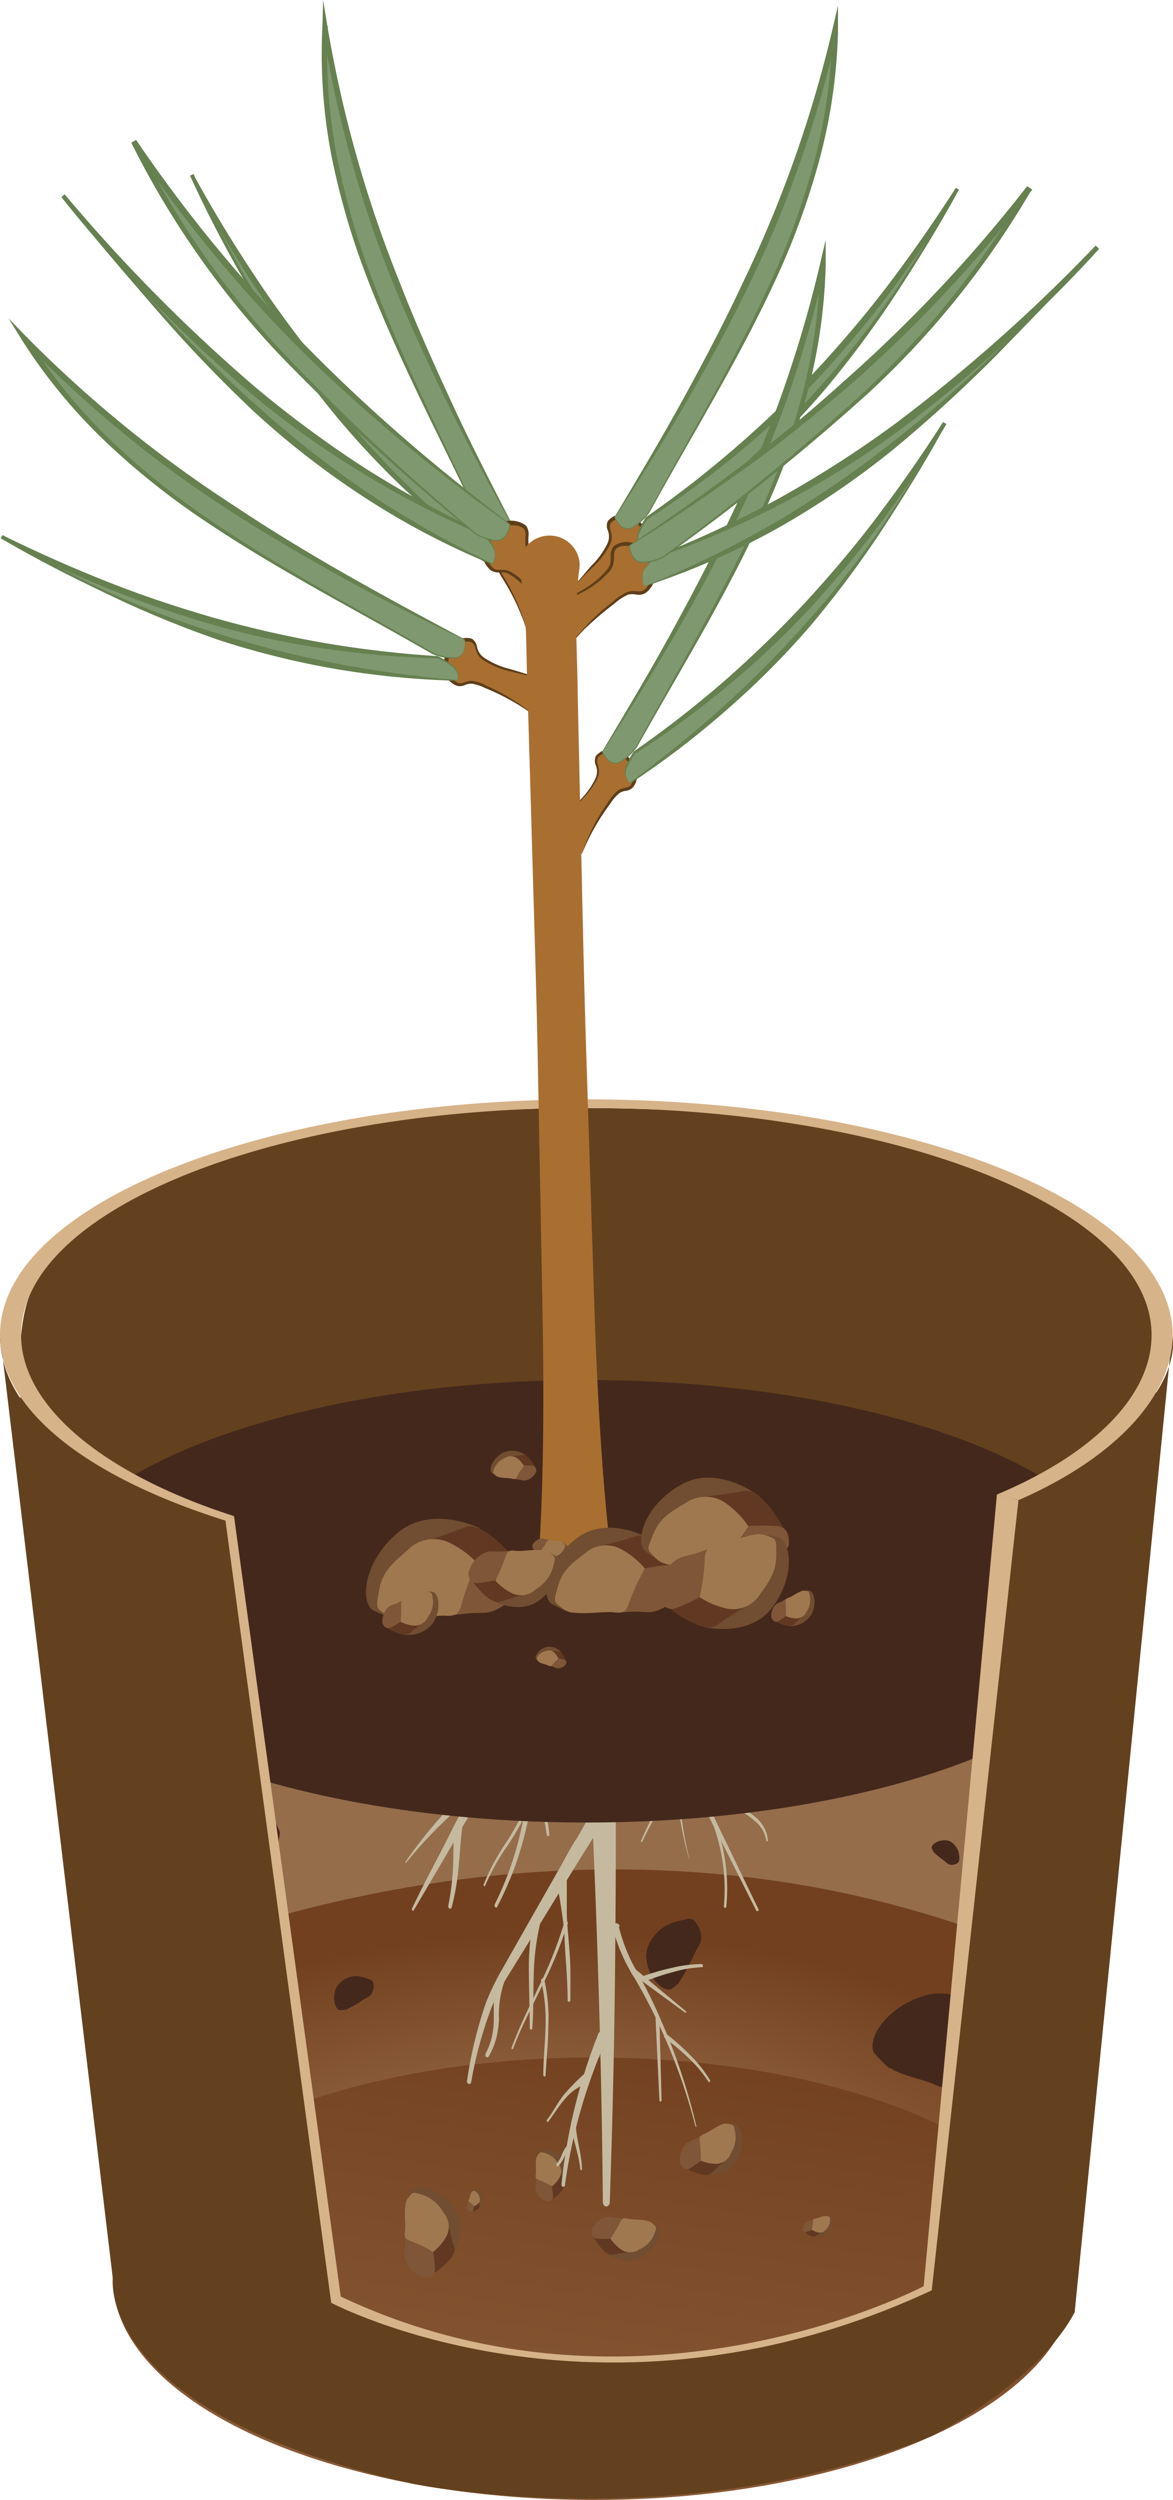 <?xml version="1.0" encoding="UTF-8"?>
<svg xmlns="http://www.w3.org/2000/svg" xmlns:xlink="http://www.w3.org/1999/xlink" viewBox="0 0 101.86 216.92">
  <defs>
    <style>.cls-1{fill:#63411e;}.cls-2{fill:#956d4b;}.cls-3{fill:#44281c;}.cls-4{fill:#714d31;}.cls-5{fill:#613922;}.cls-6{fill:#7f5637;}.cls-7{fill:#a07850;}.cls-8{fill:url(#Безымянный_градиент_26);}.cls-9{fill:url(#Безымянный_градиент_7);}.cls-10{fill:#c5ba9f;}.cls-11{fill:#d7b389;}.cls-12{fill:#a96f30;}.cls-13{fill:#5e3e1a;}.cls-14{fill:#809870;}.cls-15{fill:#668050;}</style>
    <radialGradient id="Безымянный_градиент_26" cx="47.79" cy="198.83" r="54.35" gradientTransform="translate(97.33 308.57) rotate(179.09) scale(1 0.56)" gradientUnits="userSpaceOnUse">
      <stop offset="0.02" stop-color="#a07450"></stop>
      <stop offset="0.27" stop-color="#9a6d4a"></stop>
      <stop offset="0.62" stop-color="#8a5b39"></stop>
      <stop offset="1" stop-color="#72401f"></stop>
    </radialGradient>
    <linearGradient id="Безымянный_градиент_7" x1="33.91" y1="310.76" x2="55.06" y2="175.31" gradientUnits="userSpaceOnUse">
      <stop offset="0.38" stop-color="#a17551"></stop>
      <stop offset="0.91" stop-color="#794826"></stop>
      <stop offset="1" stop-color="#72401f"></stop>
    </linearGradient>
  </defs>
  <g id="Слой_2" data-name="Слой 2">
    <g id="Слой_1-2" data-name="Слой 1">
      <path class="cls-1" d="M3.09,131.94,100,133.51s.91-17,0-19.84c-1.32-4.2-8.72-16.58-45.38-17.48S4.53,106.79,2.48,112.62,3.09,131.94,3.09,131.94Z"></path>
      <polygon class="cls-2" points="8.29 172.1 3.09 137.12 98.7 137.12 95 171.85 8.29 172.1"></polygon>
      <path class="cls-3" d="M39.12,167.06a7.6,7.6,0,0,0-2.47-1.45h0s-3.28-1-5.07,1.23-1.48,4.59-.67,5a8.87,8.87,0,0,0,1.41.3s.05,0,.09,0a24.11,24.11,0,0,0,3-.69,1.37,1.37,0,0,0,.52-.14l.57-.16c1.28-.4,1.44-.11,2.33-.88a3.5,3.5,0,0,0,.95-2.22,2.68,2.68,0,0,0-.18-.43h0l0,0A.87.87,0,0,0,39.12,167.06Z"></path>
      <path class="cls-3" d="M21.5,170A9.4,9.4,0,0,0,18,171.1v0s-3.73,2.34-3.12,5.94,3.18,5.32,4.24,4.86a13.38,13.38,0,0,0,1.49-1.11s0-.08,0-.11c.79-.92,1.38-2.75,1.91-3.52a1.89,1.89,0,0,0,.31-.63c.09-.17.18-.36.33-.68.7-1.58,1.11-1.49,1.12-3A4.41,4.41,0,0,0,23,170a2.9,2.9,0,0,0-.57-.19v0h-.07A1.11,1.11,0,0,0,21.5,170Z"></path>
      <path class="cls-3" d="M37.29,176.29A3,3,0,0,0,36.2,176h0a2,2,0,0,0-1.77,1c-.43,1,0,1.89.3,2a4.72,4.72,0,0,0,.57-.05s0,0,0,0a11.38,11.38,0,0,0,1.07-.6l.18-.11.19-.13c.44-.29.53-.2.78-.59a1.36,1.36,0,0,0,.11-.94l-.12-.14h0A.36.36,0,0,0,37.29,176.29Z"></path>
      <path class="cls-3" d="M78.17,167.92a1.88,1.88,0,0,0-.1-.77h0s-.33-.88-1.1-.9-1.24.44-1.19.68a2.18,2.18,0,0,0,.17.36h0a7.12,7.12,0,0,0,.65.54.29.29,0,0,0,.12.09l.13.1c.3.21.26.29.57.36a1,1,0,0,0,.64-.16l.06-.11h0v0A.27.27,0,0,0,78.17,167.92Z"></path>
      <path class="cls-3" d="M89.82,182a9.53,9.53,0,0,0-1.65-3.31h0s-2.87-3.39-6.38-2.25-4.86,3.94-4.24,4.93a12.48,12.48,0,0,0,1.32,1.32s.09,0,.12,0c1,.66,2.94,1,3.79,1.4a2,2,0,0,0,.67.22c.19.06.39.13.73.22,1.68.48,1.65.9,3.16.69A4.45,4.45,0,0,0,90,183.46a2.49,2.49,0,0,0,.11-.59h0l0-.07A1.09,1.09,0,0,0,89.82,182Z"></path>
      <path class="cls-3" d="M67.15,170.44a7.06,7.06,0,0,0-1.62,2.33h0s-1.21,3.18.84,5.12,4.44,1.81,4.88,1a10.62,10.62,0,0,0,.4-1.38s0-.05,0-.08a24.68,24.68,0,0,0-.46-3.07,1.38,1.38,0,0,0-.1-.53c0-.15-.06-.31-.12-.57-.3-1.3,0-1.44-.7-2.38a3.43,3.43,0,0,0-2.12-1.1,3.85,3.85,0,0,0-.44.15h0l0,0A.84.84,0,0,0,67.15,170.44Z"></path>
      <path class="cls-4" d="M67.31,194.21a1.36,1.36,0,0,0,1.36-.36c.47-.61.37-1.25.15-1.34a2.25,2.25,0,0,0-.38-.08c-.26,0-.28.6-.29.61Z"></path>
      <path class="cls-5" d="M66.49,193.71s.76.68,1.07.48.7-.41.7-.41l0-.21s-.68-.32-.83-.27-.43.15-.5.16A2.9,2.9,0,0,0,66.49,193.71Z"></path>
      <path class="cls-6" d="M66.44,193.59c0,.09.11.31.34.23a4,4,0,0,0,.46-.19s.23-.72.28-.84.13-.17-.21,0-.39,0-.63.25A1,1,0,0,0,66.44,193.59Z"></path>
      <path class="cls-7" d="M67.24,193.63a4.06,4.06,0,0,0,.11-.61c0-.27,0-.34.25-.37s.72-.29,1-.2.22.08.22.38a1.11,1.11,0,0,1-.33.76.63.63,0,0,1-.66.28A1.52,1.52,0,0,1,67.24,193.63Z"></path>
      <path class="cls-4" d="M58,188.89s2.08.11,2.82-1.45.22-2.92-.31-3a5.61,5.61,0,0,0-.88,0c-.57,0-.32,1.45-.34,1.48S58,188.89,58,188.89Z"></path>
      <path class="cls-5" d="M56,188.18s2,1.14,2.59.53,1.34-1.22,1.34-1.22l-.14-.45a6.4,6.4,0,0,0-2-.21c-.32.17-.86.54-1,.6A7.88,7.88,0,0,0,56,188.18Z"></path>
      <path class="cls-6" d="M55.83,187.94c.1.18.38.63.86.35a8.34,8.34,0,0,0,.91-.65s.16-1.68.22-2,.2-.42-.5,0-.84.27-1.25.85A2.06,2.06,0,0,0,55.83,187.94Z"></path>
      <path class="cls-7" d="M57.6,187.64a11,11,0,0,0,0-1.39c-.08-.6-.14-.75.36-.94s1.46-1,2-.89.52.06.67.74a2.48,2.48,0,0,1-.36,1.82,1.41,1.41,0,0,1-1.32.93A3.68,3.68,0,0,1,57.6,187.64Z"></path>
      <path class="cls-4" d="M49.38,195.64a3,3,0,0,0,3.08.37c1.45-.85,1.77-2.24,1.4-2.62a5.38,5.38,0,0,0-.72-.46c-.48-.29-1,1-1.09,1Z"></path>
      <path class="cls-5" d="M48.12,193.94s1,2,1.81,1.85,1.74-.25,1.74-.25l.14-.44s-1.13-1.22-1.48-1.25-1,0-1.14-.07A9.21,9.21,0,0,0,48.12,193.94Z"></path>
      <path class="cls-6" d="M48.12,193.66c0,.2,0,.72.51.75a8.48,8.48,0,0,0,1.09,0s1.05-1.28,1.27-1.49.39-.23-.41-.28-.82-.24-1.47,0A2,2,0,0,0,48.12,193.66Z"></path>
      <path class="cls-7" d="M49.72,194.39a8.28,8.28,0,0,0,.72-1.15c.27-.53.31-.68.81-.56s1.72,0,2.12.39.39.33.14,1a2.42,2.42,0,0,1-1.29,1.27,1.33,1.33,0,0,1-1.57,0A3.54,3.54,0,0,1,49.72,194.39Z"></path>
      <path class="cls-4" d="M45.66,190.05a2.32,2.32,0,0,0,.08-2.37c-.75-1.05-1.83-1.21-2.09-.9a3.31,3.31,0,0,0-.31.58c-.18.39.83.74.84.76S45.66,190.05,45.66,190.05Z"></path>
      <path class="cls-5" d="M44.45,191.12s1.48-.89,1.29-1.5-.31-1.31-.31-1.31l-.34-.08s-.85.94-.86,1.21,0,.76,0,.88A6,6,0,0,0,44.45,191.12Z"></path>
      <path class="cls-6" d="M44.23,191.14c.16,0,.56,0,.54-.43a5.9,5.9,0,0,0-.09-.84s-1-.71-1.21-.87-.21-.28-.19.33-.13.65.1,1.13A1.58,1.58,0,0,0,44.23,191.14Z"></path>
      <path class="cls-7" d="M44.68,189.87a7.15,7.15,0,0,0-.92-.47c-.42-.17-.54-.19-.48-.58s-.11-1.31.15-1.65.23-.32.73-.17a1.85,1.85,0,0,1,1.05.9,1,1,0,0,1,.13,1.2A2.53,2.53,0,0,1,44.68,189.87Z"></path>
      <path class="cls-4" d="M38.3,191.79a1,1,0,0,0,.34-1c-.17-.53-.6-.73-.75-.64a2.12,2.12,0,0,0-.2.21c-.13.13.25.41.25.42S38.3,191.79,38.3,191.79Z"></path>
      <path class="cls-5" d="M37.67,192.08s.72-.18.72-.45,0-.58,0-.58L38.3,191s-.47.28-.51.39-.08.32-.1.37A2.3,2.3,0,0,0,37.67,192.08Z"></path>
      <path class="cls-6" d="M37.57,192.06c.07,0,.24.07.28-.11a2.34,2.34,0,0,0,.07-.35s-.34-.43-.39-.52-.05-.14-.12.11-.13.25-.1.48A.66.66,0,0,0,37.57,192.06Z"></path>
      <path class="cls-7" d="M37.92,191.6a2.85,2.85,0,0,0-.32-.32c-.15-.12-.2-.14-.12-.3s.12-.56.27-.66.14-.1.32,0a.8.8,0,0,1,.32.51.44.44,0,0,1-.1.51A1.14,1.14,0,0,1,37.92,191.6Z"></path>
      <path class="cls-4" d="M36.05,195.85s1.42-2.29.12-4.1-3.18-2.08-3.64-1.54a8.32,8.32,0,0,0-.52,1c-.32.67,1.45,1.27,1.47,1.31S36.05,195.85,36.05,195.85Z"></path>
      <path class="cls-5" d="M34,197.72s2.55-1.56,2.23-2.61-.55-2.27-.55-2.27l-.6-.13s-1.46,1.64-1.47,2.1.07,1.32.06,1.52A9.91,9.91,0,0,0,34,197.72Z"></path>
      <path class="cls-6" d="M33.59,197.76c.27,0,1,0,.94-.76a10.79,10.79,0,0,0-.17-1.44s-1.81-1.23-2.12-1.5-.35-.48-.32.57-.21,1.12.19,2A2.7,2.7,0,0,0,33.59,197.76Z"></path>
      <path class="cls-7" d="M34.36,195.56a12.11,12.11,0,0,0-1.6-.82c-.73-.28-.94-.31-.84-1s-.2-2.26.25-2.84.39-.56,1.25-.31a3.26,3.26,0,0,1,1.84,1.55,1.81,1.81,0,0,1,.24,2.07A4.72,4.72,0,0,1,34.36,195.56Z"></path>
      <path class="cls-8" d="M9.8,197.72,8.29,172.1s43-22.09,86.71-.25l-1.68,25.87Z"></path>
      <ellipse class="cls-9" cx="51.56" cy="197.72" rx="41.76" ry="19.2"></ellipse>
      <path class="cls-4" d="M70.56,194.05a1.36,1.36,0,0,0,1.36-.36c.47-.6.37-1.24.15-1.34a1.61,1.61,0,0,0-.39-.07c-.25-.05-.27.59-.28.6Z"></path>
      <path class="cls-5" d="M69.74,193.55s.76.69,1.07.48a8,8,0,0,1,.7-.4l0-.21s-.68-.33-.83-.28-.43.15-.5.16A4.23,4.23,0,0,0,69.74,193.55Z"></path>
      <path class="cls-6" d="M69.69,193.43c0,.09.1.31.34.23a4,4,0,0,0,.46-.19s.23-.72.28-.84.13-.17-.22,0-.38,0-.62.25A1,1,0,0,0,69.69,193.43Z"></path>
      <path class="cls-7" d="M70.49,193.47a4.06,4.06,0,0,0,.11-.61c0-.27,0-.34.25-.37s.72-.29,1-.2.22.08.22.39a1.1,1.1,0,0,1-.33.75.63.63,0,0,1-.66.28A1.52,1.52,0,0,1,70.49,193.47Z"></path>
      <path class="cls-4" d="M61.28,188.73s2.08.11,2.82-1.45.22-2.91-.31-3a7.19,7.19,0,0,0-.88,0c-.57,0-.32,1.45-.34,1.48S61.28,188.73,61.28,188.73Z"></path>
      <path class="cls-5" d="M59.24,188s2,1.14,2.59.53,1.33-1.21,1.33-1.21l-.13-.46a6.4,6.4,0,0,0-2-.21c-.32.17-.86.54-1,.6A9.2,9.2,0,0,0,59.24,188Z"></path>
      <path class="cls-6" d="M59.08,187.78c.1.18.38.64.86.35a8.34,8.34,0,0,0,.91-.65s.16-1.68.22-2,.2-.42-.5,0-.84.27-1.25.85A2.06,2.06,0,0,0,59.08,187.78Z"></path>
      <path class="cls-7" d="M60.85,187.48a9.76,9.76,0,0,0-.05-1.38c-.07-.61-.13-.76.37-.95s1.46-1,2-.88.52,0,.67.73a2.53,2.53,0,0,1-.37,1.82,1.39,1.39,0,0,1-1.31.93A3.68,3.68,0,0,1,60.85,187.48Z"></path>
      <path class="cls-4" d="M52.63,195.48s1.62,1.23,3.08.37,1.77-2.24,1.4-2.62a5.38,5.38,0,0,0-.72-.46c-.48-.29-1,1-1.09,1Z"></path>
      <path class="cls-5" d="M51.37,193.78s1,2,1.81,1.86,1.74-.26,1.74-.26l.14-.44s-1.13-1.21-1.48-1.25-1,0-1.14-.07A9.21,9.21,0,0,0,51.37,193.78Z"></path>
      <path class="cls-6" d="M51.37,193.5c0,.2,0,.72.51.75a8.57,8.57,0,0,0,1.09,0S54,193,54.24,192.74s.39-.23-.41-.28-.82-.23-1.48,0A2,2,0,0,0,51.37,193.5Z"></path>
      <path class="cls-7" d="M53,194.23a9.88,9.88,0,0,0,.72-1.14c.27-.54.31-.69.81-.57s1.72,0,2.12.39.39.33.14,1a2.39,2.39,0,0,1-1.29,1.27,1.35,1.35,0,0,1-1.57,0A3.67,3.67,0,0,1,53,194.23Z"></path>
      <path class="cls-4" d="M48.91,189.89a2.32,2.32,0,0,0,.08-2.37c-.75-1.05-1.83-1.21-2.1-.9a6,6,0,0,0-.3.58c-.19.39.83.74.84.76S48.91,189.89,48.91,189.89Z"></path>
      <path class="cls-5" d="M47.7,191s1.47-.89,1.29-1.5-.31-1.31-.31-1.31l-.34-.07s-.86.93-.86,1.2,0,.76,0,.88A6,6,0,0,0,47.7,191Z"></path>
      <path class="cls-6" d="M47.48,191c.16,0,.56,0,.54-.43a5.9,5.9,0,0,0-.09-.84s-1-.71-1.21-.87-.21-.28-.19.33-.13.65.1,1.13A1.58,1.58,0,0,0,47.48,191Z"></path>
      <path class="cls-7" d="M47.93,189.71a7.15,7.15,0,0,0-.92-.47c-.42-.17-.54-.19-.48-.58s-.11-1.31.15-1.64.23-.32.73-.17a1.8,1.8,0,0,1,1.05.89,1,1,0,0,1,.13,1.2A2.53,2.53,0,0,1,47.93,189.71Z"></path>
      <path class="cls-4" d="M41.55,191.64a1,1,0,0,0,.34-1c-.18-.54-.6-.74-.75-.64a1.24,1.24,0,0,0-.2.2c-.13.13.25.41.25.42S41.55,191.64,41.55,191.64Z"></path>
      <path class="cls-5" d="M40.91,191.93s.73-.18.73-.46a5.09,5.09,0,0,1,0-.58l-.13-.08s-.47.28-.51.39-.08.32-.1.37A2.73,2.73,0,0,0,40.91,191.93Z"></path>
      <path class="cls-6" d="M40.82,191.91c.07,0,.23.06.28-.12a2.34,2.34,0,0,0,.07-.35s-.34-.43-.39-.52-.05-.14-.12.11-.14.26-.1.48A.7.7,0,0,0,40.82,191.91Z"></path>
      <path class="cls-7" d="M41.17,191.44a2.85,2.85,0,0,0-.32-.32c-.15-.12-.2-.14-.12-.3s.12-.55.27-.66.13-.1.32,0a.8.8,0,0,1,.32.51.43.43,0,0,1-.1.51A1.14,1.14,0,0,1,41.17,191.44Z"></path>
      <path class="cls-4" d="M39.3,195.69s1.42-2.29.12-4.1-3.18-2.07-3.64-1.54a8.32,8.32,0,0,0-.52,1c-.32.67,1.44,1.27,1.47,1.31S39.3,195.69,39.3,195.69Z"></path>
      <path class="cls-5" d="M37.21,197.56S39.76,196,39.44,195s-.55-2.27-.55-2.27l-.6-.12s-1.46,1.63-1.47,2.09.07,1.32.06,1.52A9.91,9.91,0,0,0,37.21,197.56Z"></path>
      <path class="cls-6" d="M36.84,197.6c.27,0,1,0,.93-.76a9.9,9.9,0,0,0-.16-1.44s-1.81-1.23-2.12-1.49-.36-.49-.32.56-.21,1.12.19,2A2.72,2.72,0,0,0,36.84,197.6Z"></path>
      <path class="cls-7" d="M37.61,195.4a11.34,11.34,0,0,0-1.6-.81c-.74-.29-.94-.32-.84-1s-.2-2.27.25-2.85.39-.56,1.25-.3A3.2,3.2,0,0,1,38.51,192a1.8,1.8,0,0,1,.23,2.08A4.64,4.64,0,0,1,37.61,195.4Z"></path>
      <path class="cls-3" d="M23.64,158a7.55,7.55,0,0,0-2.46-1.45h0s-3.29-1-5.08,1.22-1.48,4.6-.67,5a10.68,10.68,0,0,0,1.42.3s.05,0,.08,0a25.53,25.53,0,0,0,3-.69,1.49,1.49,0,0,0,.53-.14l.56-.16c1.29-.4,1.45-.11,2.34-.89a3.43,3.43,0,0,0,.94-2.21,2,2,0,0,0-.18-.43h0l0,0A.87.87,0,0,0,23.64,158Z"></path>
      <path class="cls-3" d="M59.48,166.57a5,5,0,0,0-1.76.58h0s-1.88,1.18-1.57,3,1.6,2.68,2.13,2.45A6,6,0,0,0,59,172s0,0,0-.06a15.05,15.05,0,0,0,1-1.77.94.94,0,0,0,.16-.32c0-.09.09-.18.16-.34.36-.8.57-.75.57-1.52a2.26,2.26,0,0,0-.67-1.4l-.29-.1h0A.55.55,0,0,0,59.48,166.57Z"></path>
      <path class="cls-10" d="M53.26,141.12q.29,12.51.19,25c-.05,8.32-.2,16.64-.5,24.94,0,.23-.15.4-.32.39s-.28-.19-.28-.4c-.07-8.3-.28-16.6-.58-24.89s-.72-16.56-1.26-24.8a1.77,1.77,0,0,1,1.24-2c.76-.09,1.43.66,1.5,1.67A.37.37,0,0,0,53.26,141.12Z"></path>
      <path class="cls-10" d="M51.44,146.93A17.38,17.38,0,0,1,46.9,151a17.53,17.53,0,0,0-4.32,3.77,59.59,59.59,0,0,0-3.37,5.4l-3.28,5.58a.08.08,0,0,1-.14,0,.19.19,0,0,1,0-.18h0c.95-2,2-3.93,3-5.88A50.93,50.93,0,0,1,42,154a19.06,19.06,0,0,1,4.41-4.23,17.6,17.6,0,0,0,4.13-4v0a.51.51,0,0,1,.87-.06,1,1,0,0,1,.05,1.17Z"></path>
      <path class="cls-10" d="M52.27,147a11.3,11.3,0,0,1,4.62,2.71,19.15,19.15,0,0,1,3.5,4.8c1,1.8,1.85,3.68,2.76,5.54l2.69,5.57a.16.16,0,0,1,0,.2s-.11,0-.15,0l-2.77-5.5c-.94-1.83-1.83-3.7-2.83-5.44a18.2,18.2,0,0,0-3.46-4.57,10.62,10.62,0,0,0-4.45-2.47.42.42,0,0,1-.24-.48c0-.22.19-.36.35-.32Z"></path>
      <path class="cls-10" d="M52.52,156.91a6.06,6.06,0,0,1-.71,2c-.28.54-.58,1-.87,1.46-.55.86-1.12,1.81-1.68,2.71l-3.36,5.47-1.69,2.73a21,21,0,0,0-1.49,2.81,35.19,35.19,0,0,0-1.8,6.55h0c0,.14-.13.21-.23.18a.26.26,0,0,1-.13-.3,36.87,36.87,0,0,1,1.65-6.78,22,22,0,0,1,1.47-3l1.6-2.82,3.21-5.64c.54-.93,1-1.88,1.62-2.81.27-.46.54-.91.78-1.39a4.73,4.73,0,0,0,.49-1.44v0c0-.42.35-.71.67-.63a.8.8,0,0,1,.47.9Z"></path>
      <path class="cls-10" d="M53.74,167.19a15,15,0,0,0,1.72,4.14c.72,1.32,1.41,2.69,2,4.11a52.87,52.87,0,0,1,3,9,.08.08,0,0,1,0,.1s-.06,0-.07-.05a50.75,50.75,0,0,0-3.15-8.78c-.64-1.38-1.34-2.7-2.09-4a15.35,15.35,0,0,1-1.91-4.3.45.45,0,0,1,.19-.51c.16-.07.33.05.39.26Z"></path>
      <path class="cls-10" d="M52.64,177a46.67,46.67,0,0,0-3.58,12.58h0c0,.11-.09.19-.18.17a.22.22,0,0,1-.12-.24,48.63,48.63,0,0,1,3.18-13h0a.35.35,0,0,1,.54-.21.64.64,0,0,1,.16.72Z"></path>
      <path class="cls-10" d="M57.26,175.16l.19,7.05c0,.07,0,.13-.1.13s-.09-.05-.09-.12l-.33-7a.21.21,0,0,1,.15-.24.21.21,0,0,1,.18.21Z"></path>
      <path class="cls-10" d="M57.87,176.49a19.69,19.69,0,0,1,2,1.77,11.15,11.15,0,0,1,1.77,2.21.13.13,0,0,1,0,.16.07.07,0,0,1-.12,0,11,11,0,0,0-1.77-2.1,18.53,18.53,0,0,0-2-1.67.24.24,0,0,1-.06-.27.12.12,0,0,1,.19-.08Z"></path>
      <path class="cls-10" d="M55.09,170.79l4.48,3.73a.09.09,0,0,1,0,.11.05.05,0,0,1-.08,0l-4.63-3.39a.33.33,0,0,1-.09-.37c.06-.14.18-.19.28-.11h0Z"></path>
      <path class="cls-10" d="M62.07,158a16.55,16.55,0,0,1,1,7.42.13.13,0,0,1-.12.13.13.13,0,0,1-.09-.16,16.16,16.16,0,0,0-1-7.24.2.2,0,0,1,0-.22c.05,0,.13,0,.16.07Z"></path>
      <path class="cls-10" d="M58.1,151.13c.87,3.35.9,6.87,1.76,10.14a.08.08,0,0,1,0,.07s0,0,0,0c-1-3.24-1.12-6.81-2.06-10h0a.31.31,0,0,1,.11-.35c.11-.05.22,0,.26.15Z"></path>
      <path class="cls-10" d="M60.83,155.51a29.15,29.15,0,0,0,3.28,1.23,5.87,5.87,0,0,1,1.57,1,2.9,2.9,0,0,1,1,1.92c0,.06,0,.11-.06.11s-.08,0-.08-.08a2.7,2.7,0,0,0-1-1.69,6.16,6.16,0,0,0-1.52-1,21.63,21.63,0,0,1-3.32-1.23.23.23,0,0,1-.07-.25.13.13,0,0,1,.18-.09Z"></path>
      <path class="cls-10" d="M57.13,150a23.89,23.89,0,0,1,6.9,2.81.1.1,0,0,1,0,.12c0,.05-.06.07-.09.05a23.18,23.18,0,0,0-6.91-2.35h0a.31.31,0,0,1-.2-.36c0-.17.13-.3.26-.27Z"></path>
      <path class="cls-10" d="M53.34,147.56a22.7,22.7,0,0,1,4-1.49,14.35,14.35,0,0,1,4.16-.52.07.07,0,0,1,.05.09s0,.07-.05.07a14.19,14.19,0,0,0-4.09.84,23,23,0,0,0-3.9,1.76c-.15.09-.33,0-.4-.21a.46.46,0,0,1,.16-.54Z"></path>
      <path class="cls-10" d="M59.11,150.71a15.73,15.73,0,0,1,2.79-2.05,11.51,11.51,0,0,1,1.5-.73,4.59,4.59,0,0,1,1.59-.35c.06,0,.11.06.11.15s0,.15-.11.15h0a4.4,4.4,0,0,0-1.52.37A11.12,11.12,0,0,0,62,149a15.58,15.58,0,0,0-2.72,2.06h0a.14.14,0,0,1-.22-.05.28.28,0,0,1,0-.29Z"></path>
      <path class="cls-10" d="M58.6,154.16a14.27,14.27,0,0,1-1.36,2.89,29.7,29.7,0,0,0-1.46,2.73c0,.05-.07.07-.1.05a.12.12,0,0,1,0-.14,29.6,29.6,0,0,1,1.4-2.82A14.81,14.81,0,0,0,58.29,154h0c0-.11.12-.17.21-.13a.24.24,0,0,1,.09.28Z"></path>
      <path class="cls-10" d="M55.94,171.43a21.79,21.79,0,0,1,2.48-.7,11.29,11.29,0,0,1,2.52-.31.13.13,0,0,1,.1.14c0,.07,0,.13-.1.13h0a10.64,10.64,0,0,0-2.48.42,20.92,20.92,0,0,0-2.43.8c-.09,0-.2,0-.23-.16a.28.28,0,0,1,.13-.32h0Z"></path>
      <path class="cls-10" d="M50.93,180.8a4.22,4.22,0,0,0-1.84,1.29c-.54.59-1,1.37-1.48,2a.07.07,0,0,1-.11,0,.14.14,0,0,1,0-.15h0c.5-.66.91-1.46,1.43-2.14a18.42,18.42,0,0,1,1.74-1.79.26.26,0,0,1,.44.08.51.51,0,0,1-.06.58A.42.42,0,0,1,50.93,180.8Z"></path>
      <path class="cls-10" d="M49.48,186.42a3.2,3.2,0,0,0-.47.72,3.34,3.34,0,0,1-.52.8.09.09,0,0,1-.15,0,.17.17,0,0,1,0-.19,2.72,2.72,0,0,0,.44-.77,3.42,3.42,0,0,1,.49-.85h0a.14.14,0,0,1,.23,0,.27.27,0,0,1,0,.3Z"></path>
      <path class="cls-10" d="M50,184.2c0,1.29.5,2.58.54,4,0,0,0,.1-.07.1s-.08,0-.08-.09c-.12-1.33-.66-2.51-.79-3.95a.27.27,0,0,1,.18-.3c.11,0,.21.08.22.23v0Z"></path>
      <path class="cls-10" d="M43.7,172.22a9.22,9.22,0,0,0-.37,3,8.61,8.61,0,0,1-.25,1.69,6.32,6.32,0,0,1-.63,1.5.15.15,0,0,1-.25.05.28.28,0,0,1,0-.33h0a5.92,5.92,0,0,0,.51-1.39,7.06,7.06,0,0,0,.17-1.54c0-.53,0-1.08,0-1.65a6.13,6.13,0,0,1,.31-1.74h0a.27.27,0,0,1,.41-.18.46.46,0,0,1,.13.54Z"></path>
      <path class="cls-10" d="M46.91,166.86a21.88,21.88,0,0,0-.56,4.48c-.06,1.53,0,3.09-.13,4.65,0,.07,0,.12-.11.11A.14.14,0,0,1,46,176c0-1.54-.06-3.08-.07-4.64a22.48,22.48,0,0,1,.37-4.7c0-.22.21-.35.37-.29a.42.42,0,0,1,.21.49Z"></path>
      <path class="cls-10" d="M47.27,171.79a15.13,15.13,0,0,1,.34,4.14c0,1.39-.17,2.75-.23,4.12a.12.12,0,0,1-.1.13.13.13,0,0,1-.1-.14c0-1.38.16-2.75.19-4.12a15.1,15.1,0,0,0-.37-4,.2.2,0,0,1,.09-.25c.07,0,.15,0,.18.12Z"></path>
      <path class="cls-10" d="M49.22,163.22c0,.87,0,1.73,0,2.59s.09,1.72.16,2.57.14,1.71.15,2.58,0,1.72,0,2.58c0,.09-.06.16-.13.16a.16.16,0,0,1-.11-.16c0-1.71-.17-3.41-.26-5.11,0-.86-.13-1.71-.25-2.55s-.26-1.69-.45-2.52a.65.65,0,0,1,.29-.76c.24-.1.5.08.57.4A.53.53,0,0,1,49.22,163.22Z"></path>
      <path class="cls-10" d="M49.25,167A34.35,34.35,0,0,1,47,172.46c-.84,1.74-1.74,3.44-2.44,5.28a.09.09,0,0,1-.12.06.15.15,0,0,1,0-.16c.69-1.88,1.57-3.6,2.4-5.36A35,35,0,0,0,49,166.82c0-.12.12-.18.2-.14a.24.24,0,0,1,.1.28Z"></path>
      <path class="cls-10" d="M40.13,158.64c-.14,1.1-.19,2.26-.31,3.41a21.63,21.63,0,0,1-.59,3.42c0,.11-.12.17-.2.13a.24.24,0,0,1-.1-.26,22.06,22.06,0,0,0,.41-3.35c.06-1.14,0-2.29.14-3.48,0-.24.18-.41.36-.39a.45.45,0,0,1,.3.49Z"></path>
      <path class="cls-10" d="M42.38,154.87a36.24,36.24,0,0,0-7.12,6.77s0,0-.06,0a.09.09,0,0,1,0-.07A39.79,39.79,0,0,1,42,154h0a.34.34,0,0,1,.55.16.67.67,0,0,1-.12.73Z"></path>
      <path class="cls-10" d="M46.75,150.59a35.37,35.37,0,0,1-1,7.8,28.4,28.4,0,0,1-2.58,7.06c0,.08-.13.1-.19,0a.23.23,0,0,1,0-.25,28.08,28.08,0,0,0,2.39-7,35.4,35.4,0,0,0,.79-7.62h0c0-.23.13-.41.3-.42s.3.18.31.4Z"></path>
      <path class="cls-10" d="M46.13,156.41a24.67,24.67,0,0,1-2,3.65,18.71,18.71,0,0,0-2,3.56c0,.06-.07.08-.11,0a.12.12,0,0,1,0-.15,19.4,19.4,0,0,1,2-3.7,23.82,23.82,0,0,0,1.91-3.65c0-.12.16-.17.25-.1a.3.3,0,0,1,.08.33Z"></path>
      <path class="cls-10" d="M46.67,152.31a30.31,30.31,0,0,0,.46,3.39c.21,1.13.45,2.27.57,3.44,0,.08,0,.16-.09.17s-.11,0-.13-.12c-.16-1.13-.44-2.24-.69-3.36a29.77,29.77,0,0,1-.6-3.44h0a.32.32,0,0,1,.21-.37c.13,0,.25.1.27.28Z"></path>
      <path class="cls-10" d="M47.92,148.2a21.36,21.36,0,0,0-11.27-.46c-.06,0-.12,0-.13-.13a.17.17,0,0,1,.09-.18,21.77,21.77,0,0,1,11.44,0,.43.43,0,0,1,.24.48c0,.22-.2.37-.36.32Z"></path>
      <path class="cls-10" d="M45.31,147.66a19.72,19.72,0,0,1-3.15,1.64,19.26,19.26,0,0,1-3.25,1.13c-.07,0-.14-.05-.16-.15a.19.19,0,0,1,.11-.21h0A21,21,0,0,0,42,148.75a21.28,21.28,0,0,0,3-1.8h0c.15-.11.33,0,.41.16a.49.49,0,0,1-.12.56Z"></path>
      <path class="cls-10" d="M48.85,149c-1-.88-2-1.78-3.07-2.62a16.79,16.79,0,0,0-1.58-1.16,4.62,4.62,0,0,0-1.69-.72h0a.18.18,0,0,1-.12-.2c0-.1.07-.17.14-.16a4.67,4.67,0,0,1,1.82.61A18.69,18.69,0,0,1,46,145.78c1.08.76,2.14,1.59,3.2,2.38a.59.59,0,0,1,.14.65c-.1.22-.32.31-.49.18Z"></path>
      <path class="cls-3" d="M32.06,171.74a3,3,0,0,0-1.09-.27h0a2,2,0,0,0-1.77,1c-.43,1-.05,1.89.3,1.95a4.72,4.72,0,0,0,.57-.05l0,0a10.24,10.24,0,0,0,1.07-.6.56.56,0,0,0,.18-.11l.2-.13c.43-.29.53-.2.77-.59a1.33,1.33,0,0,0,.11-.93.71.71,0,0,0-.12-.15h0A.34.34,0,0,0,32.06,171.74Z"></path>
      <path class="cls-3" d="M83.3,161.35a1.86,1.86,0,0,0-.1-.77h0s-.33-.88-1.11-.9-1.24.44-1.18.68a2.15,2.15,0,0,0,.17.35h0a5.14,5.14,0,0,0,.65.55.41.41,0,0,0,.12.09l.13.1c.29.21.26.29.57.36a1,1,0,0,0,.64-.17.36.36,0,0,0,.06-.11h0A.27.27,0,0,0,83.3,161.35Z"></path>
      <path class="cls-3" d="M88.18,178.76a9.53,9.53,0,0,0-1.65-3.31h0s-2.87-3.39-6.38-2.25-4.86,3.94-4.24,4.93a11.57,11.57,0,0,0,1.32,1.33s.09,0,.12,0c1,.66,2.94,1,3.79,1.4a1.78,1.78,0,0,0,.67.22c.19.07.39.13.73.23,1.68.47,1.65.89,3.16.68a4.45,4.45,0,0,0,2.59-1.73,2.69,2.69,0,0,0,.11-.6h0l0-.07A1.09,1.09,0,0,0,88.18,178.76Z"></path>
      <path class="cls-3" d="M16.81,173.32a7.19,7.19,0,0,0-1.61,2.33h0s-1.22,3.18.84,5.12,4.44,1.81,4.88,1a10.62,10.62,0,0,0,.4-1.38s0,0,0-.08a24.77,24.77,0,0,0-.45-3.07,1.38,1.38,0,0,0-.1-.53c0-.15-.06-.31-.12-.57-.3-1.3,0-1.44-.7-2.38a3.43,3.43,0,0,0-2.12-1.1,2.29,2.29,0,0,0-.44.15h0l0,0A.9.9,0,0,0,16.81,173.32Z"></path>
      <ellipse class="cls-3" cx="50.9" cy="138.94" rx="47.8" ry="19.2"></ellipse>
      <path class="cls-1" d="M0,115.83l9.8,81.89s-1.51,11.56,25.92,17.77c0,0,22.94,4.87,45.19-4.12,0,0,9.11-4.53,12.41-10.73l8.47-84.81s1.87,6.83-13.35,14l-7.53,68.58s-24.2,13.2-52.15,1.07l-9.19-67.92S0,126.9,0,115.83Z"></path>
      <path class="cls-11" d="M50.9,95.39C22.79,95.39,0,104.54,0,115.83c0,6.54,7.66,12.37,19.57,16.11h0a5.5,5.5,0,0,1,.75-.39c-11.26-3.61-18.49-9.49-18.49-15.72,0-10.89,22-19.7,49.07-19.7S100,104.94,100,115.83c0,5.25-5,10.3-13.39,13.83.49.18,1.87.49,1.87.49,8.33-3.64,13.35-9,13.35-14.32C101.79,104.54,79,95.39,50.9,95.39Z"></path>
      <path class="cls-11" d="M19.57,131.88l9.19,67.93s23.33,12.35,52.15-1.08l7.53-68.58-1.87-.49-6.36,68.71s-24.77,13.11-50.62.9l-9.27-67.72Z"></path>
      <path class="cls-12" d="M46.51,62.17a19.57,19.57,0,0,0-4.92-2.82c-1.35-.56-1.38.66-2.43-.34s-.2-3.86,1.68-3.43c.59.13.44.93.86,1.37A6,6,0,0,0,43.81,58a14.92,14.92,0,0,1,2.68.79"></path>
      <path class="cls-13" d="M46.51,62.17a19.52,19.52,0,0,0-4.41-2.48,3.73,3.73,0,0,0-1.16-.37,1.5,1.5,0,0,0-.57.12,1,1,0,0,1-.7.06,1.66,1.66,0,0,1-1-1,2.42,2.42,0,0,1-.09-1.33,2.67,2.67,0,0,1,.57-1.2,1.69,1.69,0,0,1,1.19-.61,1.94,1.94,0,0,1,.34,0,.81.81,0,0,1,.35.1,1,1,0,0,1,.38.6,1.49,1.49,0,0,0,.62,1,6.93,6.93,0,0,0,2.3,1l1.22.37.6.19.31.11a.59.59,0,0,1,.14.06s-.1,0-.15,0h.15l-.15,0-.31-.08-.61-.16-1.24-.3A7.18,7.18,0,0,1,42,57.3a1.49,1.49,0,0,1-.49-.48,2.75,2.75,0,0,1-.24-.61.76.76,0,0,0-.28-.46,1.21,1.21,0,0,0-.55-.08,1.81,1.81,0,0,0-1.49,1.61A2.25,2.25,0,0,0,39,58.46a1.47,1.47,0,0,0,.79.8c.31.14.71-.22,1.2-.18a3.36,3.36,0,0,1,1.24.41A17,17,0,0,1,46.51,62.17Z"></path>
      <path class="cls-14" d="M39.72,59.05c-14.67-.88-27-5-39.58-12.47C12.4,52.79,24.24,56.43,38,57,38.89,57.45,40,57.91,39.72,59.05Z"></path>
      <path class="cls-15" d="M39.74,59.07a74.57,74.57,0,0,1-10.46-1,73,73,0,0,1-10.2-2.51,89.08,89.08,0,0,1-9.72-4c-3.16-1.5-6.28-3.08-9.3-4.86l.15-.27q4.44,2.19,9,4c3.06,1.22,6.19,2.26,9.35,3.17a95.44,95.44,0,0,0,9.61,2.19A92.5,92.5,0,0,0,38,56.93h0a6,6,0,0,1,1.25.76A1.28,1.28,0,0,1,39.74,59.07Zm0,0a1.32,1.32,0,0,0-.05-.68,1.33,1.33,0,0,0-.42-.55A5.66,5.66,0,0,0,38,57.12h0a82,82,0,0,1-9.88-.85,74.9,74.9,0,0,1-9.71-2.08A95.34,95.34,0,0,1,.07,46.72l.15-.27a89.67,89.67,0,0,0,9.22,4.94,81.85,81.85,0,0,0,9.79,3.68A92,92,0,0,0,29.36,57.6C32.78,58.26,36.25,58.71,39.7,59Z"></path>
      <path class="cls-14" d="M40.36,55.51C26.18,48.37,13.23,40.9,2.13,29.39,10.49,42.74,24.38,49,37.62,56.69,39.1,57.2,40.54,57.54,40.36,55.51Z"></path>
      <path class="cls-15" d="M40.34,55.52c-3.48-1.66-7-3.41-10.36-5.27s-6.77-3.82-10-5.92A100.42,100.42,0,0,1,2,29.55l.37-.29A45.79,45.79,0,0,0,9.41,38a65.15,65.15,0,0,0,8.78,7.09c6.22,4.26,12.94,7.75,19.45,11.56h0a4.48,4.48,0,0,0,1.9.38.81.81,0,0,0,.7-.55A2.36,2.36,0,0,0,40.34,55.52Zm0,0a2.39,2.39,0,0,1-.08,1,.91.91,0,0,1-.76.61,4.75,4.75,0,0,1-1.94-.37h0C31.05,53,24.3,49.56,18,45.34a64.91,64.91,0,0,1-8.88-7.06,47.11,47.11,0,0,1-7.21-8.77L.74,27.62,2.3,29.23a107.37,107.37,0,0,0,18,14.63c3.22,2.15,6.54,4.16,9.9,6.07S36.94,53.66,40.39,55.49Z"></path>
      <path class="cls-12" d="M45.7,54.57a19.88,19.88,0,0,0-2.41-5.13c-.79-1.24-1.51-.26-1.8-1.68s2-3.27,3.35-1.85c.4.45-.18,1-.09,1.62a6.12,6.12,0,0,0,1.11,2.1c.72.84,2.3,2.75,1.74,2.18"></path>
      <path class="cls-13" d="M45.7,54.57A19.35,19.35,0,0,0,43.51,50a3.51,3.51,0,0,0-.74-1,1.32,1.32,0,0,0-.54-.23,1,1,0,0,1-.61-.35,1.74,1.74,0,0,1-.24-1.33A2.56,2.56,0,0,1,42.07,46a2.64,2.64,0,0,1,1.16-.66,1.66,1.66,0,0,1,1.32.19.93.93,0,0,1,.27.21.72.72,0,0,1,.23.28,1,1,0,0,1,0,.71A1.47,1.47,0,0,0,45,47.88,6.84,6.84,0,0,0,46.28,50l.78,1,.39.51.19.25a1,1,0,0,1,.08.14s-.08-.07-.12-.1l.11.1a.51.51,0,0,0-.09-.13l-.2-.24L47,51.05l-.84-.95A6.87,6.87,0,0,1,44.76,48a1.49,1.49,0,0,1-.13-.67,3,3,0,0,1,.16-.64.79.79,0,0,0,0-.54,1.2,1.2,0,0,0-.4-.37,1.82,1.82,0,0,0-2.15.45,2.19,2.19,0,0,0-.62,1,1.44,1.44,0,0,0,.18,1.11c.18.3.72.23,1.09.54a3.59,3.59,0,0,1,.78,1.06A17.07,17.07,0,0,1,45.7,54.57Z"></path>
      <path class="cls-14" d="M41.93,48.12C30.42,39,22.71,28.55,16.68,15.18c6.47,12.12,14.08,21.9,25,30.3C42.17,46.33,42.8,47.34,41.93,48.12Z"></path>
      <path class="cls-15" d="M41.93,48.14a75.57,75.57,0,0,1-8-6.85,73.26,73.26,0,0,1-6.91-7.92,88.77,88.77,0,0,1-5.69-8.81c-1.73-3-3.38-6.13-4.83-9.32l.28-.13q2.37,4.34,5.1,8.46c1.8,2.76,3.76,5.4,5.82,8a95.31,95.31,0,0,0,6.62,7.31,92,92,0,0,0,7.39,6.55l0,0h0a6.28,6.28,0,0,1,.59,1.35A1.27,1.27,0,0,1,41.93,48.14Zm0,0a1.52,1.52,0,0,0,.35-.59,1.35,1.35,0,0,0,0-.69,6.66,6.66,0,0,0-.64-1.28l0,0A84,84,0,0,1,34,39.19a75,75,0,0,1-6.75-7.28A95.39,95.39,0,0,1,16.55,15.25l.27-.13a88.81,88.81,0,0,0,4.72,9.34,80.19,80.19,0,0,0,5.9,8.63A89.92,89.92,0,0,0,34.28,41C36.7,43.48,39.29,45.85,41.93,48.09Z"></path>
      <path class="cls-14" d="M44.49,45.58C37,31.59,30.66,18.05,28.18,2.25,27.36,18,35.12,31.12,41.57,45,42.48,46.24,43.46,47.35,44.49,45.58Z"></path>
      <path class="cls-15" d="M44.46,45.58c-1.89-3.35-3.74-6.79-5.45-10.27s-3.35-7-4.82-10.6A100.83,100.83,0,0,1,28,2.28l.47,0a46.44,46.44,0,0,0,.77,11.22,66.1,66.1,0,0,0,3.12,10.84C35,31.38,38.46,38.1,41.61,45h0a4.84,4.84,0,0,0,1.34,1.4.82.82,0,0,0,.9-.05A2.52,2.52,0,0,0,44.46,45.58Zm.06,0a2.58,2.58,0,0,1-.64.78.92.92,0,0,1-1,.06A4.67,4.67,0,0,1,41.53,45h0C38.31,38.17,34.75,31.49,32,24.43a65.31,65.31,0,0,1-3.21-10.88A46.7,46.7,0,0,1,28,2.23L28.06,0l.36,2.21A106.66,106.66,0,0,0,34.71,24.5c1.4,3.61,3,7.16,4.62,10.66S42.74,42.11,44.52,45.58Z"></path>
      <path class="cls-12" d="M49.2,55a21.31,21.31,0,0,0-4.42-5c-1.3-1.13-1.79.2-2.58-1.31s1.29-4.31,3.19-3.13c.59.37.11,1.19.41,1.84a6.76,6.76,0,0,0,1.92,2,24.55,24.55,0,0,1,2.72,1.87"></path>
      <path class="cls-13" d="M49.2,55a12.46,12.46,0,0,0-1.82-2.34c-.68-.72-1.4-1.4-2.15-2.06a4.74,4.74,0,0,0-1.15-.85,1.9,1.9,0,0,0-.68-.09,1.13,1.13,0,0,1-.8-.19,2.05,2.05,0,0,1-.72-1.41,2.72,2.72,0,0,1,.42-1.5,3.05,3.05,0,0,1,1.09-1.11A2,2,0,0,1,45,45.27a1.31,1.31,0,0,1,.37.15.88.88,0,0,1,.35.25,1.3,1.3,0,0,1,.18.81,3.34,3.34,0,0,0,0,.71,1.58,1.58,0,0,0,.3.61,7.87,7.87,0,0,0,2.18,2l1.22.86.61.43.3.23s.1.06.13.13a.83.83,0,0,1-.16-.09l.16.08-.15-.11-.31-.2-.62-.41-1.27-.79A7.87,7.87,0,0,1,46,48a1.68,1.68,0,0,1-.37-.7,3.46,3.46,0,0,1,0-.78.9.9,0,0,0-.12-.61,1.39,1.39,0,0,0-.58-.3,2.14,2.14,0,0,0-2.28,1.2,2.41,2.41,0,0,0-.38,1.32,1.64,1.64,0,0,0,.58,1.18c.29.28.88,0,1.4.26a4.24,4.24,0,0,1,1.22.93A18,18,0,0,1,49.2,55Z"></path>
      <path class="cls-14" d="M42.78,48.93C26.59,41.78,16.3,30.64,5.46,17,16.09,29.68,26.72,39.58,42,46.33,42.75,47.14,43.31,47.83,42.78,48.93Z"></path>
      <path class="cls-15" d="M42.79,49a66.87,66.87,0,0,1-11-5.75,72.7,72.7,0,0,1-9.84-7.63,121.35,121.35,0,0,1-8.59-9c-2.72-3.13-5.41-6.28-8-9.51l.28-.22A143.34,143.34,0,0,0,22.19,33.61a96.35,96.35,0,0,0,9.49,7A90.21,90.21,0,0,0,42,46.24h0v0a4.16,4.16,0,0,1,.86,1.21,1.5,1.5,0,0,1,.11.75A1.75,1.75,0,0,1,42.79,49Zm0-.06a2.42,2.42,0,0,0,.16-.68,1.37,1.37,0,0,0-.13-.69,4.31,4.31,0,0,0-.88-1.13l0,0A79.31,79.31,0,0,1,31.4,41a78,78,0,0,1-9.65-6.9,122.43,122.43,0,0,1-16.42-17l.27-.23c2.56,3.25,5.11,6.51,7.89,9.58a109.7,109.7,0,0,0,8.79,8.73A88.6,88.6,0,0,0,32,42.79,86.31,86.31,0,0,0,42.77,48.9Z"></path>
      <path class="cls-14" d="M44.29,45.51C31.36,36,20.59,25.67,11.62,12.27c7,14.35,17.72,23.83,29.67,34C42.74,47,43.89,47.41,44.29,45.51Z"></path>
      <path class="cls-15" d="M44.26,45.52C41.1,43.28,38,40.9,35,38.39s-5.92-5.11-8.71-7.86A115.33,115.33,0,0,1,11.42,12.4l.41-.24A75.66,75.66,0,0,0,24.71,30.75,199.72,199.72,0,0,0,41.32,46.26h0a4.35,4.35,0,0,0,1.82.6,1,1,0,0,0,.78-.46A2.84,2.84,0,0,0,44.26,45.52Zm.06,0a2.68,2.68,0,0,1-.35.93,1,1,0,0,1-.83.49,4.27,4.27,0,0,1-1.87-.58h0A196.65,196.65,0,0,1,24.48,31,76.07,76.07,0,0,1,11.4,12.38l.42-.24a124.28,124.28,0,0,0,14.86,18c2.73,2.78,5.58,5.43,8.54,8S41.21,43.09,44.32,45.5Z"></path>
      <path class="cls-12" d="M51.59,53.78a19.44,19.44,0,0,1,2.74-5c.86-1.18,1.52-.16,1.9-1.56S54.4,43.86,53,45.2c-.43.41.11,1,0,1.62a5.79,5.79,0,0,1-1.25,2c-.77.79-2.47,2.59-1.88,2.06"></path>
      <path class="cls-13" d="M51.59,53.78a16.54,16.54,0,0,1,2.3-4.53,3.32,3.32,0,0,1,.84-1c.4-.29.93-.19,1.12-.47a1.44,1.44,0,0,0,.26-1.1,2.21,2.21,0,0,0-.56-1,1.81,1.81,0,0,0-2.11-.59,1.16,1.16,0,0,0-.43.35.8.8,0,0,0,0,.53,3.26,3.26,0,0,1,.12.65,1.57,1.57,0,0,1-.17.66,7.3,7.3,0,0,1-1.55,2l-.9.89-.45.46-.21.23a.53.53,0,0,0-.1.12l.11-.09s-.07.08-.12.09a.6.6,0,0,1,.09-.13l.21-.24.42-.48.85-1a7,7,0,0,0,1.45-2,1.46,1.46,0,0,0,0-1.16,1,1,0,0,1,0-.71A.82.82,0,0,1,53,45a1.07,1.07,0,0,1,.28-.19,1.67,1.67,0,0,1,1.33-.1,2.63,2.63,0,0,1,1.11.73,2.48,2.48,0,0,1,.62,1.19,1.7,1.7,0,0,1-.33,1.3,1,1,0,0,1-.63.32,1.38,1.38,0,0,0-.55.19,3.61,3.61,0,0,0-.8.92A19.35,19.35,0,0,0,51.59,53.78Z"></path>
      <path class="cls-14" d="M55.77,47.59c12.08-8.38,20.46-18.27,27.35-31.21C75.87,28.05,67.64,37.31,56.18,45,55.65,45.79,55,46.75,55.77,47.59Z"></path>
      <path class="cls-15" d="M55.77,47.56c2.78-2.07,5.52-4.26,8.1-6.59a88.72,88.72,0,0,0,7.34-7.43,80.39,80.39,0,0,0,6.46-8.23,88.39,88.39,0,0,0,5.32-9l.26.16a95.93,95.93,0,0,1-11.8,15.92,74.94,74.94,0,0,1-7.22,6.81,80.41,80.41,0,0,1-8,5.86l0,0a6.24,6.24,0,0,0-.72,1.24,1.36,1.36,0,0,0-.08.69A1.47,1.47,0,0,0,55.77,47.56Zm0,0a1.26,1.26,0,0,1-.35-1.39,6,6,0,0,1,.68-1.3v0h0a93,93,0,0,0,7.8-6.06A95.52,95.52,0,0,0,71,32c2.23-2.42,4.36-4.93,6.34-7.56S81.22,19.08,83,16.3l.27.15c-1.66,3.08-3.51,6.05-5.43,9a89.56,89.56,0,0,1-6.26,8.42,70.34,70.34,0,0,1-7.41,7.44A75.14,75.14,0,0,1,55.77,47.61Z"></path>
      <path class="cls-14" d="M53.38,44.89C61.8,31.43,69,18.32,72.49,2.72c-.21,15.74-8.81,28.35-16.15,41.76C55.34,45.68,54.29,46.72,53.38,44.89Z"></path>
      <path class="cls-15" d="M53.35,44.89c2-3.36,4-6.68,5.86-10.06S62.89,28,64.52,24.5A106.6,106.6,0,0,0,72.26,2.67L72.77.48l0,2.24A47.43,47.43,0,0,1,71.12,14,65.87,65.87,0,0,1,67.2,24.6C64,31.47,60,37.9,56.38,44.5h0a4.77,4.77,0,0,1-1.47,1.32.89.89,0,0,1-1-.13A2.42,2.42,0,0,1,53.35,44.89Zm.06,0a2.49,2.49,0,0,0,.57.76.83.83,0,0,0,.89.11,4.7,4.7,0,0,0,1.43-1.31h0c3.59-6.63,7.51-13.1,10.62-20a64.93,64.93,0,0,0,3.83-10.61A46.65,46.65,0,0,0,72.26,2.71l.46.06a100.73,100.73,0,0,1-7.7,22c-1.7,3.49-3.55,6.91-5.5,10.26S55.52,41.67,53.41,44.89Z"></path>
      <path class="cls-12" d="M50.52,74.12a19.44,19.44,0,0,1,2.74-5c.86-1.18,1.52-.16,1.9-1.56s-1.83-3.4-3.22-2.07c-.43.42.11,1,0,1.63a5.79,5.79,0,0,1-1.25,2c-.77.79-2.47,2.59-1.87,2.06"></path>
      <path class="cls-13" d="M50.52,74.12a16.54,16.54,0,0,1,2.3-4.53,3.32,3.32,0,0,1,.84-1c.4-.29.93-.19,1.12-.47A1.44,1.44,0,0,0,55,67a2.13,2.13,0,0,0-.56-1,1.81,1.81,0,0,0-2.11-.59,1.16,1.16,0,0,0-.43.35.8.8,0,0,0,0,.53,3.26,3.26,0,0,1,.12.65,1.57,1.57,0,0,1-.17.66,7.3,7.3,0,0,1-1.55,2l-.9.89L49,71l-.21.23a.53.53,0,0,0-.1.12l.12-.09s-.08.08-.13.09a.6.6,0,0,1,.09-.13L49,71l.42-.48.85-1a7,7,0,0,0,1.45-2,1.46,1.46,0,0,0,0-1.16,1,1,0,0,1,0-.71.82.82,0,0,1,.25-.27,1.07,1.07,0,0,1,.28-.19,1.67,1.67,0,0,1,1.33-.1,2.63,2.63,0,0,1,1.11.73A2.48,2.48,0,0,1,55.31,67a1.7,1.7,0,0,1-.33,1.3,1,1,0,0,1-.63.32,1.38,1.38,0,0,0-.55.19,3.61,3.61,0,0,0-.8.92A19.35,19.35,0,0,0,50.52,74.12Z"></path>
      <path class="cls-14" d="M54.7,67.93c12.08-8.38,20.46-18.27,27.35-31.21C74.8,48.39,66.57,57.65,55.11,65.31,54.58,66.13,53.88,67.09,54.7,67.93Z"></path>
      <path class="cls-15" d="M54.7,67.9c2.78-2.07,5.52-4.26,8.1-6.59a90.4,90.4,0,0,0,7.35-7.43,81.71,81.71,0,0,0,6.45-8.23,88.39,88.39,0,0,0,5.32-9l.26.16a95.93,95.93,0,0,1-11.8,15.92,74.94,74.94,0,0,1-7.22,6.81,80.41,80.41,0,0,1-8,5.86l0,0a6.24,6.24,0,0,0-.72,1.24,1.36,1.36,0,0,0-.08.69A1.47,1.47,0,0,0,54.7,67.9Zm0,0a1.26,1.26,0,0,1-.35-1.39,6,6,0,0,1,.68-1.3v0h0a93,93,0,0,0,7.8-6.06,95.52,95.52,0,0,0,7.08-6.86c2.23-2.42,4.36-4.93,6.34-7.56s3.87-5.33,5.64-8.11l.27.15c-1.66,3.08-3.51,6.05-5.43,9a89.56,89.56,0,0,1-6.26,8.42,71.3,71.3,0,0,1-7.41,7.44A75.14,75.14,0,0,1,54.7,68Z"></path>
      <path class="cls-14" d="M52.31,65.23c8.42-13.47,15.6-26.57,19.11-42.17-.21,15.74-8.81,28.35-16.15,41.76C54.27,66,53.22,67.06,52.31,65.23Z"></path>
      <path class="cls-15" d="M52.28,65.23c2-3.36,4-6.68,5.86-10.06s3.68-6.83,5.31-10.33A106.6,106.6,0,0,0,71.19,23l.51-2.19,0,2.24A47.43,47.43,0,0,1,70.05,34.3a66.22,66.22,0,0,1-3.92,10.64C63,51.81,59,58.24,55.31,64.84h0a4.77,4.77,0,0,1-1.47,1.32.89.89,0,0,1-1-.13A2.42,2.42,0,0,1,52.28,65.23Zm.06,0a2.49,2.49,0,0,0,.57.76.83.83,0,0,0,.89.11,4.7,4.7,0,0,0,1.43-1.31h0c3.59-6.63,7.51-13.11,10.62-20A64.93,64.93,0,0,0,69.68,34.2a46.65,46.65,0,0,0,1.51-11.15l.46.06a100.21,100.21,0,0,1-7.7,22c-1.7,3.49-3.55,6.91-5.5,10.26S54.45,62,52.34,65.23Z"></path>
      <path class="cls-12" d="M49.12,56.53a21.41,21.41,0,0,1,4.75-4.67c1.36-1,1.77.32,2.65-1.13s-1-4.39-3-3.34c-.62.33-.19,1.18-.53,1.81a6.78,6.78,0,0,1-2,1.86,22.35,22.35,0,0,0-2.84,1.69"></path>
      <path class="cls-13" d="M49.12,56.53a18.08,18.08,0,0,1,4.1-4.32,4.47,4.47,0,0,1,1.28-.85c.53-.2,1.1.09,1.42-.16a1.67,1.67,0,0,0,.65-1.14,2.56,2.56,0,0,0-.29-1.35,2.13,2.13,0,0,0-2.2-1.34,1.27,1.27,0,0,0-.59.25,1,1,0,0,0-.17.61,3,3,0,0,1-.08.77,1.56,1.56,0,0,1-.41.68,8,8,0,0,1-2.42,1.79l-1.31.7-.65.37-.33.18-.15.1.17-.07a1,1,0,0,1-.18.08c0-.07.1-.08.15-.12l.31-.21.64-.4,1.27-.77a8,8,0,0,0,2.31-1.81,1.77,1.77,0,0,0,.34-.59,3.26,3.26,0,0,0,.05-.71,1.17,1.17,0,0,1,.24-.79.85.85,0,0,1,.36-.23,1.9,1.9,0,0,1,.38-.13,2,2,0,0,1,1.54.32,3.11,3.11,0,0,1,1,1.17,2.88,2.88,0,0,1,.32,1.53,1.92,1.92,0,0,1-.27.77,2,2,0,0,1-.54.59,1.14,1.14,0,0,1-.81.14,1.75,1.75,0,0,0-.69,0,4.56,4.56,0,0,0-1.2.78,29.55,29.55,0,0,0-2.28,1.91A12.62,12.62,0,0,0,49.12,56.53Z"></path>
      <path class="cls-14" d="M55.93,50.87C72.56,44.8,83.55,34.36,95.27,21.43c-11.44,12-22.69,21.16-38.38,26.9C56.08,49.09,55.48,49.73,55.93,50.87Z"></path>
      <path class="cls-15" d="M56,50.84a87.69,87.69,0,0,0,11.12-5.4,88.37,88.37,0,0,0,10.22-6.95,106.11,106.11,0,0,0,9.34-8.14c3-2.87,5.74-6,8.51-9l.26.24A123.64,123.64,0,0,1,77.89,37.49a77.58,77.58,0,0,1-10.08,6.25,80.32,80.32,0,0,1-10.88,4.68l0,0a4.42,4.42,0,0,0-1,1.07,1.46,1.46,0,0,0-.17.68A2.56,2.56,0,0,0,56,50.84Zm0,.06a1.74,1.74,0,0,1-.19-.75,1.48,1.48,0,0,1,.16-.74,4.2,4.2,0,0,1,.94-1.15v0h0a91,91,0,0,0,10.7-5,95.25,95.25,0,0,0,9.92-6.34A142.17,142.17,0,0,0,95.14,21.31l.26.24c-2.8,3.06-5.69,6-8.6,9a123.67,123.67,0,0,1-9.17,8.4,73.07,73.07,0,0,1-10.31,7A67,67,0,0,1,55.92,50.9Z"></path>
      <path class="cls-14" d="M54.65,47.35c13.53-8.69,24.95-18.24,34.79-31-7.89,13.86-19.25,22.61-31.85,32C56.1,49,54.93,49.27,54.65,47.35Z"></path>
      <path class="cls-15" d="M54.62,47.34c3.27-2.2,6.45-4.43,9.57-6.77s6.14-4.81,9-7.41a124.24,124.24,0,0,0,16-17l.41.27A76.4,76.4,0,0,1,75.37,34.14,197.53,197.53,0,0,1,57.62,48.38h0a4.16,4.16,0,0,1-1.9.46,1,1,0,0,1-.8-.55A2.77,2.77,0,0,1,54.62,47.34Zm.06,0a2.87,2.87,0,0,0,.29.9,1,1,0,0,0,.75.5,4.06,4.06,0,0,0,1.85-.47h0a199.23,199.23,0,0,0,17.6-14.39,75.68,75.68,0,0,0,14.07-17.7l.4.27a115.35,115.35,0,0,1-16,17.11c-3,2.56-6,5-9.2,7.27S58,45.34,54.68,47.36Z"></path>
      <path class="cls-12" d="M47.72,49.45s1.82,71.5,2.16,84"></path>
      <path class="cls-12" d="M50.31,49.38c-.49,3.52-.18,7-.15,10.52l.23,10.5c.17,7,.29,14,.52,21l.67,21c.23,7,.56,14,1.3,21h0a3,3,0,1,1-6,.64,2.58,2.58,0,0,1,0-.48c.38-7,.34-14,.21-21l-.4-21c-.14-7-.38-14-.57-21L45.81,60c-.15-3.5,0-7-.69-10.5a2.63,2.63,0,0,1,5.16-1A2.71,2.71,0,0,1,50.31,49.38Z"></path>
      <path class="cls-4" d="M48.77,143.4a1.38,1.38,0,0,0-1.33-.49c-.74.23-1,.81-.9,1a1.71,1.71,0,0,0,.27.28c.19.18.58-.33.59-.33Z"></path>
      <path class="cls-5" d="M49.16,144.29s-.23-1-.61-1-.81-.07-.81-.07l-.1.18s.37.66.52.72.44.12.5.15S49.16,144.29,49.16,144.29Z"></path>
      <path class="cls-6" d="M49.13,144.41A.27.27,0,0,0,49,144a3.49,3.49,0,0,0-.49-.1s-.6.46-.72.53-.2.06.15.17.34.19.66.15A.94.94,0,0,0,49.13,144.41Z"></path>
      <path class="cls-7" d="M48.49,143.92a4.69,4.69,0,0,0-.44.43c-.18.21-.21.28-.42.17s-.77-.18-.91-.39-.13-.19,0-.45a1.17,1.17,0,0,1,.71-.43.64.64,0,0,1,.71.15A1.67,1.67,0,0,1,48.49,143.92Z"></path>
      <path class="cls-4" d="M45.75,126.34a2,2,0,0,0-2.06-.3c-1,.56-1.23,1.48-1,1.75a2.87,2.87,0,0,0,.48.31c.31.2.72-.65.74-.66Z"></path>
      <path class="cls-5" d="M46.57,127.5s-.64-1.38-1.19-1.27-1.17.14-1.17.14l-.1.3s.74.83,1,.86.67,0,.77.06A5.39,5.39,0,0,0,46.57,127.5Z"></path>
      <path class="cls-6" d="M46.57,127.69c0-.14,0-.49-.33-.52a4.49,4.49,0,0,0-.74,0s-.72.83-.87,1-.27.15.27.2.55.17,1,0A1.39,1.39,0,0,0,46.57,127.69Z"></path>
      <path class="cls-7" d="M45.5,127.18a6.7,6.7,0,0,0-.5.75c-.19.35-.21.46-.55.37s-1.15,0-1.42-.29-.26-.23-.08-.65a1.65,1.65,0,0,1,.88-.84.93.93,0,0,1,1.06,0A2.48,2.48,0,0,1,45.5,127.18Z"></path>
      <path class="cls-4" d="M41.67,132.6s-4.25-2.12-7.22.47-3.11,5.91-2.1,6.63a13.76,13.76,0,0,0,1.86.74c1.23.45,2-2.74,2.06-2.78S41.67,132.6,41.67,132.6Z"></path>
      <path class="cls-5" d="M45.29,136s-3.15-4.22-4.94-3.48-3.9,1.34-3.9,1.34l-.12,1.07s3.11,2.3,3.93,2.23,2.29-.34,2.65-.34A17.85,17.85,0,0,0,45.29,136Z"></path>
      <path class="cls-6" d="M45.42,136.59c0-.47-.22-1.67-1.49-1.51a18.41,18.41,0,0,0-2.5.54s-1.86,3.37-2.27,3.95-.79.71,1.05.47,2,.19,3.4-.65A4.84,4.84,0,0,0,45.42,136.59Z"></path>
      <path class="cls-7" d="M41.43,135.62a21.11,21.11,0,0,0-1.16,2.93c-.38,1.34-.4,1.71-1.62,1.64s-3.94.72-5,0-1-.59-.74-2.14,1-2.28,2.41-3.48a3.16,3.16,0,0,1,3.6-.76A8.13,8.13,0,0,1,41.43,135.62Z"></path>
      <path class="cls-4" d="M56.36,133.49s-3.57-2.1-6.3,0-3.06,4.95-2.22,5.63a12.28,12.28,0,0,0,1.57.76c1,.46,1.89-2.26,2-2.3S56.36,133.49,56.36,133.49Z"></path>
      <path class="cls-5" d="M59.3,136.62s-2.48-3.85-4.08-3.32-3.46.92-3.46.92l-.17.93s2.55,2.19,3.27,2.17,2-.15,2.32-.13A15.54,15.54,0,0,0,59.3,136.62Z"></path>
      <path class="cls-6" d="M59.37,137.18c0-.41-.09-1.46-1.2-1.4a15.68,15.68,0,0,0-2.2.32s-1.82,2.81-2.21,3.29-.73.57.88.47,1.72.29,3-.36A4.19,4.19,0,0,0,59.37,137.18Z"></path>
      <path class="cls-7" d="M56,136.1a19.19,19.19,0,0,0-1.19,2.47c-.41,1.14-.45,1.46-1.5,1.33s-3.47.39-4.37-.28-.87-.58-.51-1.9,1-1.92,2.3-2.88a2.75,2.75,0,0,1,3.17-.44A7.15,7.15,0,0,1,56,136.1Z"></path>
      <path class="cls-4" d="M65.79,129.73s-3.51-2.72-6.7-.88-3.92,4.86-3.12,5.7a12.7,12.7,0,0,0,1.57,1c1,.63,2.32-2.15,2.39-2.18S65.79,129.73,65.79,129.73Z"></path>
      <path class="cls-5" d="M68.51,133.45s-2.13-4.43-3.91-4.08-3.81.52-3.81.52l-.3,1s2.43,2.68,3.19,2.76,2.17.1,2.5.17A17.31,17.31,0,0,0,68.51,133.45Z"></path>
      <path class="cls-6" d="M68.5,134.07c0-.44.11-1.58-1.08-1.66a18.18,18.18,0,0,0-2.39,0s-2.32,2.76-2.8,3.21-.85.51.88.62,1.8.54,3.23,0A4.46,4.46,0,0,0,68.5,134.07Z"></path>
      <path class="cls-7" d="M65,132.45a20.77,20.77,0,0,0-1.6,2.48c-.59,1.16-.67,1.49-1.78,1.21s-3.74,0-4.62-.88-.84-.73-.29-2.1,1.35-1.9,2.84-2.75a3,3,0,0,1,3.44,0A7.7,7.7,0,0,1,65,132.45Z"></path>
      <path class="cls-4" d="M68.51,141.09a2.14,2.14,0,0,0,1.95-1c.53-1.06.19-2-.18-2.08a4.16,4.16,0,0,0-.6,0c-.39,0-.24,1-.25,1S68.51,141.09,68.51,141.09Z"></path>
      <path class="cls-5" d="M67.12,140.57s1.36.81,1.78.4.92-.82.92-.82l-.09-.31a4.46,4.46,0,0,0-1.34-.17c-.22.11-.6.36-.7.4A5.29,5.29,0,0,0,67.12,140.57Z"></path>
      <path class="cls-6" d="M67,140.41c.07.13.26.44.59.25a5.13,5.13,0,0,0,.63-.44s.13-1.15.18-1.36.14-.29-.35,0-.58.18-.87.58A1.42,1.42,0,0,0,67,140.41Z"></path>
      <path class="cls-7" d="M68.23,140.22a7.53,7.53,0,0,0,0-.95c0-.41-.09-.52.26-.64s1-.66,1.39-.59.36,0,.45.51a1.68,1.68,0,0,1-.27,1.25.94.94,0,0,1-.91.62A2.35,2.35,0,0,1,68.23,140.22Z"></path>
      <path class="cls-4" d="M35.06,141.84a2.72,2.72,0,0,0,2.57-1.05c.76-1.31.41-2.53-.05-2.67a4.3,4.3,0,0,0-.77,0c-.5,0-.38,1.24-.41,1.26Z"></path>
      <path class="cls-5" d="M33.33,141.07s1.67,1.15,2.23.66,1.25-1,1.25-1l-.09-.4A5.43,5.43,0,0,0,35,140c-.29.12-.79.4-.92.45A6.57,6.57,0,0,0,33.33,141.07Z"></path>
      <path class="cls-6" d="M33.21,140.85c.07.17.29.58.73.37a7.6,7.6,0,0,0,.84-.5s.26-1.46.34-1.72.2-.35-.44,0-.75.17-1.15.65A1.82,1.82,0,0,0,33.21,140.85Z"></path>
      <path class="cls-7" d="M34.78,140.72a7.79,7.79,0,0,0,.06-1.21c0-.54-.06-.67.39-.8s1.34-.74,1.82-.63.45.09.54.69a2.15,2.15,0,0,1-.45,1.56,1.22,1.22,0,0,1-1.22.72A3.1,3.1,0,0,1,34.78,140.72Z"></path>
      <path class="cls-4" d="M46.83,135.13a1.56,1.56,0,0,0,1.58.27c.78-.4,1-1.11.8-1.32a2.62,2.62,0,0,0-.36-.26c-.24-.16-.57.49-.59.5S46.83,135.13,46.83,135.13Z"></path>
      <path class="cls-5" d="M46.22,134.21s.46,1.08.89,1,.91-.08.91-.08l.08-.23s-.55-.66-.73-.69-.52,0-.59-.06A3.86,3.86,0,0,0,46.22,134.21Z"></path>
      <path class="cls-6" d="M46.22,134.07c0,.1,0,.37.25.4a4.65,4.65,0,0,0,.57,0s.57-.64.69-.74.21-.11-.2-.16-.42-.14-.77,0A1.11,1.11,0,0,0,46.22,134.07Z"></path>
      <path class="cls-7" d="M47,134.49a5,5,0,0,0,.4-.58c.15-.27.18-.35.44-.27s.89.05,1.09.26.19.18.05.5a1.28,1.28,0,0,1-.71.63.7.7,0,0,1-.82,0A1.76,1.76,0,0,1,47,134.49Z"></path>
      <path class="cls-4" d="M61.13,141.17s4,1,6-1.78,1.49-5.59.5-6a12.55,12.55,0,0,0-1.71-.26c-1.12-.15-1.15,2.69-1.2,2.74S61.13,141.17,61.13,141.17Z"></path>
      <path class="cls-5" d="M57.43,139s3.47,3,4.84,2,3-1.87,3-1.87l-.1-.93s-3.06-1.34-3.74-1.13-1.87.73-2.17.8A15.85,15.85,0,0,0,57.43,139Z"></path>
      <path class="cls-6" d="M57.2,138.52c.13.39.51,1.37,1.54,1a15.34,15.34,0,0,0,2-.93s.92-3.2,1.15-3.77.54-.75-1-.19-1.72.22-2.74,1.2A4.16,4.16,0,0,0,57.2,138.52Z"></path>
      <path class="cls-7" d="M60.75,138.58a19,19,0,0,0,.42-2.7c.06-1.2,0-1.51,1-1.69s3.19-1.37,4.24-1,1,.29,1,1.66-.41,2.12-1.36,3.4a2.74,2.74,0,0,1-2.89,1.33A7.14,7.14,0,0,1,60.75,138.58Z"></path>
      <path class="cls-4" d="M42.73,138.86s2.39,1.35,4.18-.06,2-3.33,1.4-3.77a7.22,7.22,0,0,0-1.05-.48c-.7-.3-1.23,1.52-1.27,1.55S42.73,138.86,42.73,138.86Z"></path>
      <path class="cls-5" d="M40.73,136.82s1.7,2.53,2.76,2.16,2.28-.67,2.28-.67l.1-.61s-1.72-1.42-2.2-1.4-1.33.13-1.54.12A10.4,10.4,0,0,0,40.73,136.82Z"></path>
      <path class="cls-6" d="M40.68,136.45c0,.27.07,1,.81.91a11.2,11.2,0,0,0,1.46-.23s1.17-1.9,1.43-2.22.48-.39-.6-.3-1.15-.17-2,.28A2.72,2.72,0,0,0,40.68,136.45Z"></path>
      <path class="cls-7" d="M43,137.13a12.41,12.41,0,0,0,.76-1.66c.26-.77.28-1,1-.91s2.3-.3,2.91.13.58.37.36,1.26a3.24,3.24,0,0,1-1.49,1.94,1.84,1.84,0,0,1-2.1.34A4.76,4.76,0,0,1,43,137.13Z"></path>
    </g>
  </g>
</svg>
